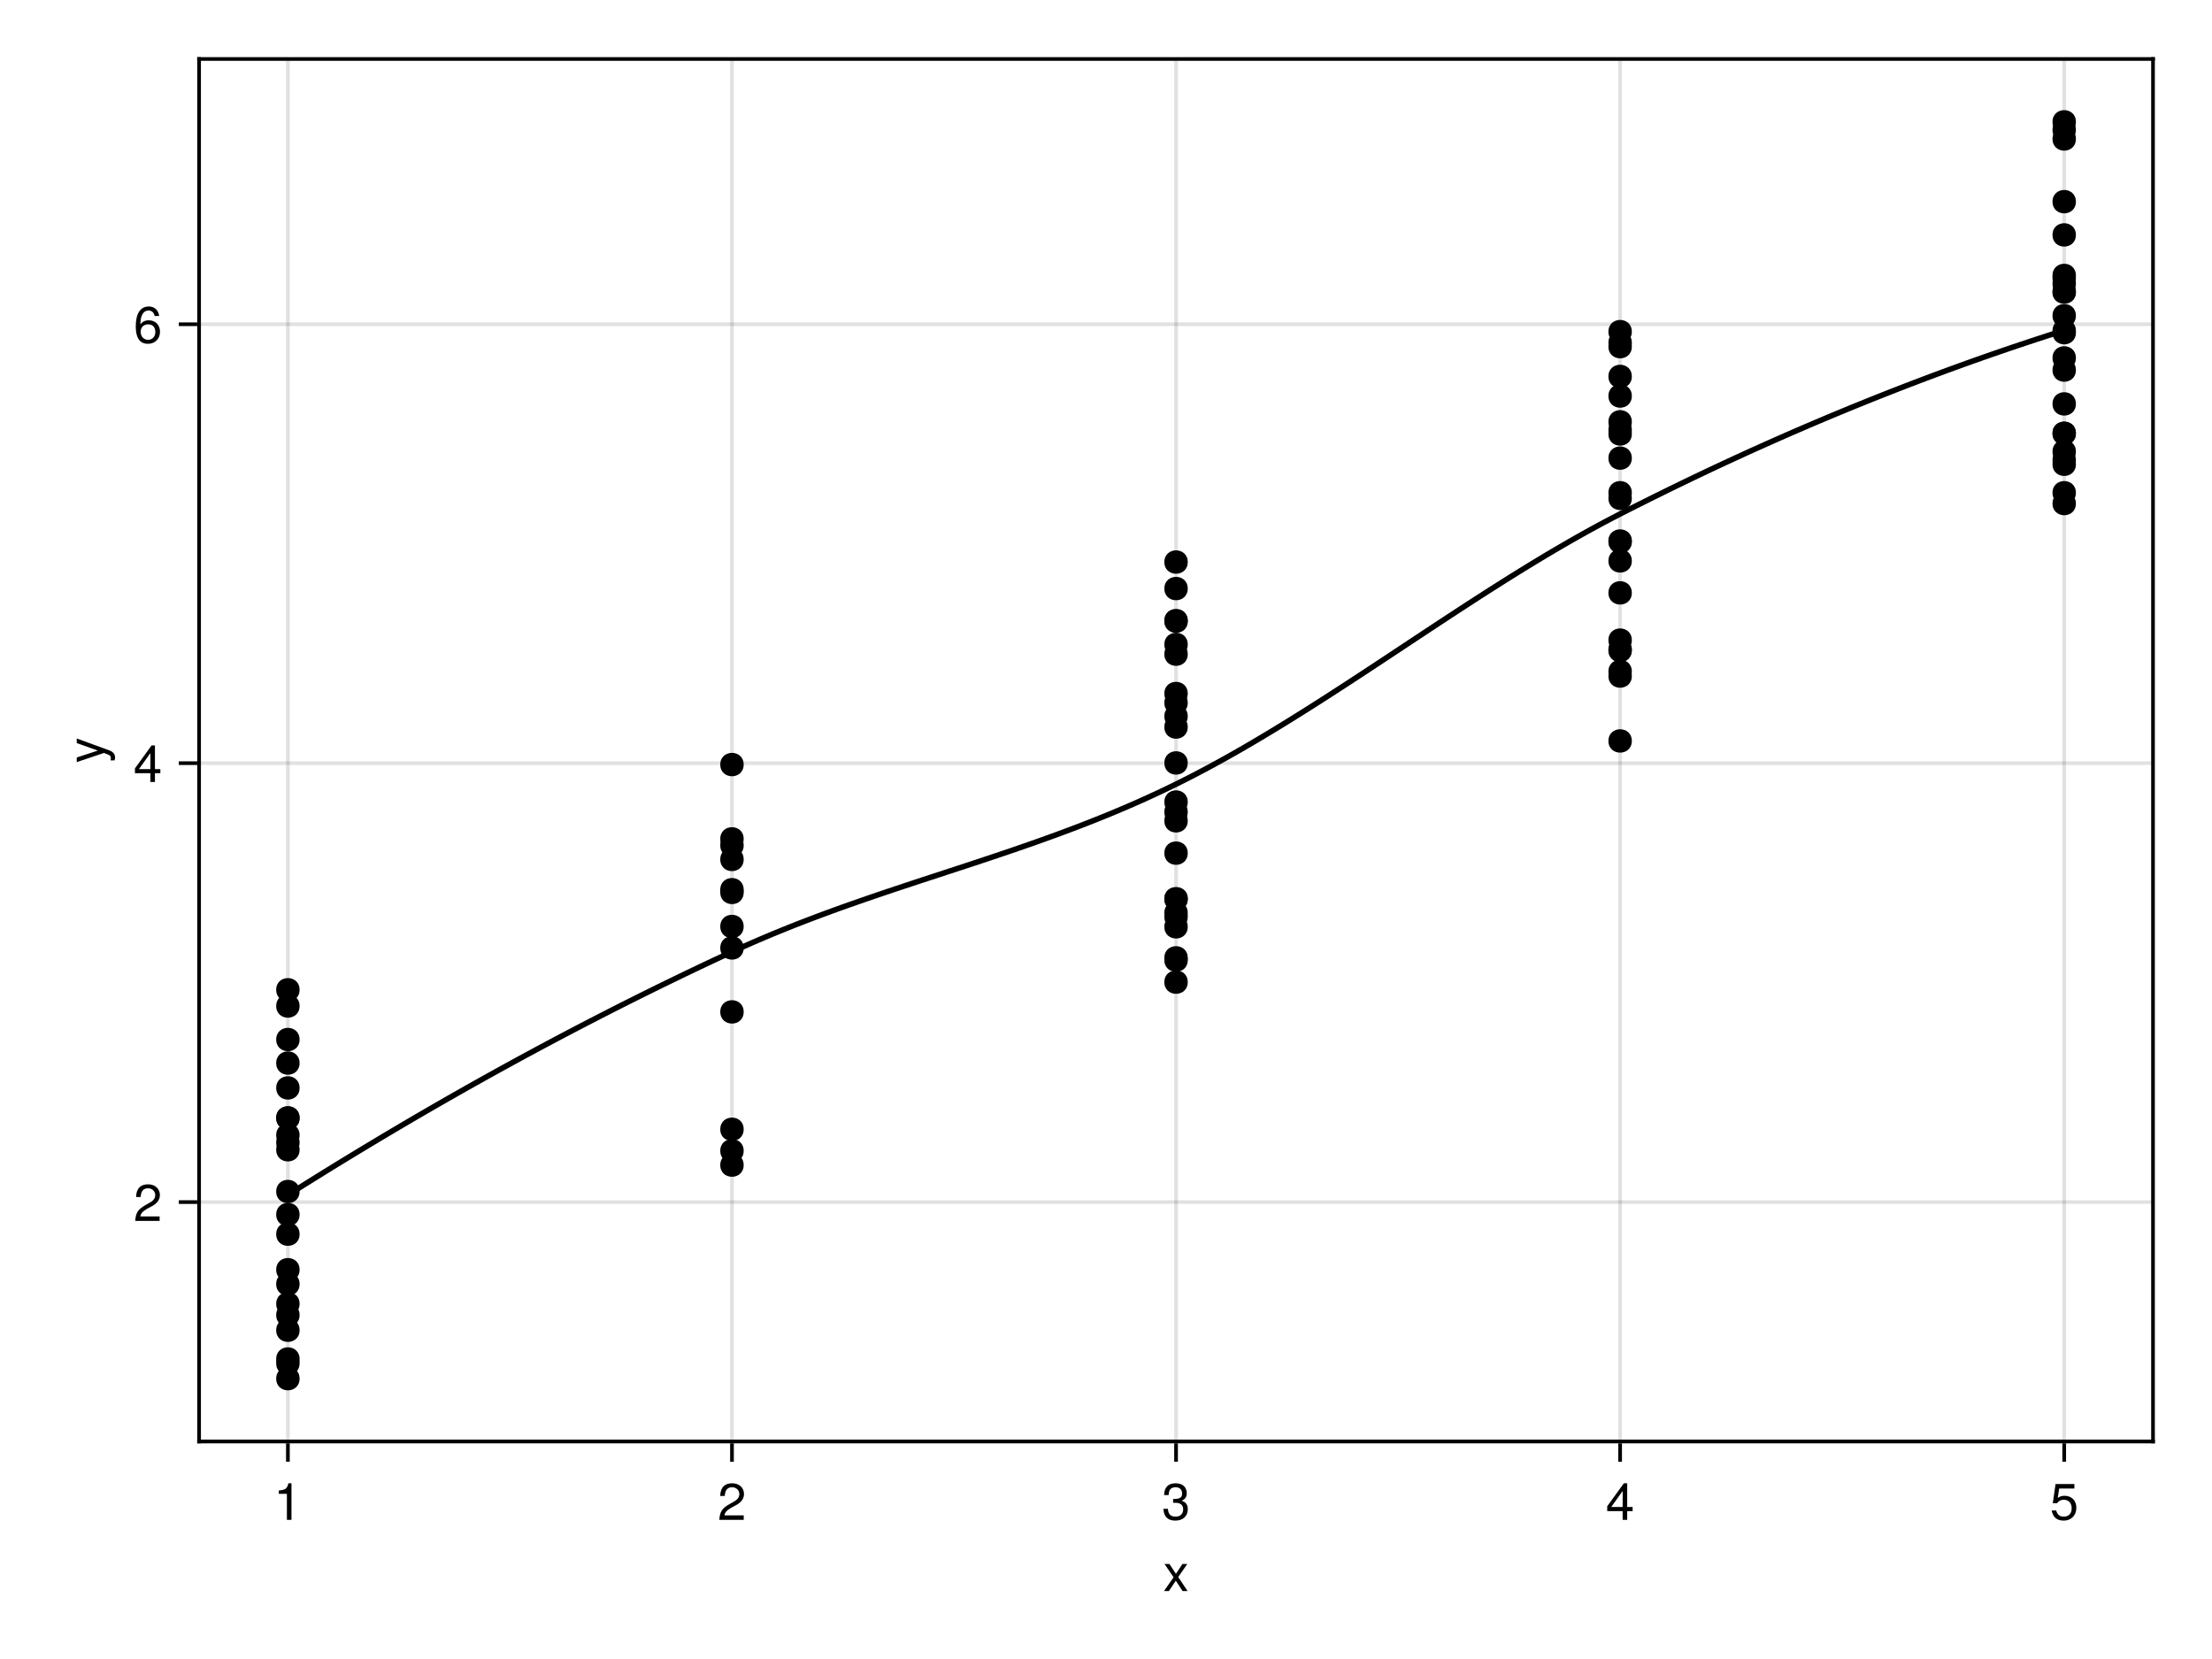 <?xml version="1.0" encoding="UTF-8"?>
<svg xmlns="http://www.w3.org/2000/svg" xmlns:xlink="http://www.w3.org/1999/xlink" width="600" height="450" viewBox="0 0 600 450">
<defs>
<g>
<g id="glyph-0-0-61506450">
<path d="M 6.625 0 C 6.625 0 5.266 0 5.266 0 C 5.266 0 3.438 -2.812 3.438 -2.812 C 3.438 -2.812 1.562 0 1.562 0 C 1.562 0 0.234 0 0.234 0 C 0.234 0 2.828 -3.734 2.828 -3.734 C 2.828 -3.734 0.375 -7.344 0.375 -7.344 C 0.375 -7.344 1.703 -7.344 1.703 -7.344 C 1.703 -7.344 3.469 -4.672 3.469 -4.672 C 3.469 -4.672 5.234 -7.344 5.234 -7.344 C 5.234 -7.344 6.547 -7.344 6.547 -7.344 C 6.547 -7.344 4.094 -3.797 4.094 -3.797 C 4.094 -3.797 6.625 0 6.625 0 Z M 6.625 0 "/>
</g>
<g id="glyph-0-1-61506450">
<path d="M 4.859 0 C 4.859 0 3.625 0 3.625 0 C 3.625 0 3.625 -7.062 3.625 -7.062 C 3.625 -7.062 1.422 -7.062 1.422 -7.062 C 1.422 -7.062 1.422 -7.953 1.422 -7.953 C 3.328 -8.188 3.609 -8.406 4.047 -9.922 C 4.047 -9.922 4.859 -9.922 4.859 -9.922 C 4.859 -9.922 4.859 0 4.859 0 Z M 4.859 0 "/>
</g>
<g id="glyph-0-2-61506450">
<path d="M 7.156 -7.016 C 7.156 -5.797 6.438 -4.766 5.047 -4.016 C 5.047 -4.016 3.656 -3.266 3.656 -3.266 C 2.438 -2.547 1.984 -2.031 1.859 -1.219 C 1.859 -1.219 7.078 -1.219 7.078 -1.219 C 7.078 -1.219 7.078 0 7.078 0 C 7.078 0 0.469 0 0.469 0 C 0.594 -2.188 1.188 -3.125 3.266 -4.297 C 3.266 -4.297 4.547 -5.031 4.547 -5.031 C 5.438 -5.531 5.891 -6.203 5.891 -6.984 C 5.891 -8.047 5.047 -8.844 3.938 -8.844 C 2.719 -8.844 2.031 -8.141 1.938 -6.484 C 1.938 -6.484 0.703 -6.484 0.703 -6.484 C 0.766 -8.891 1.953 -9.922 3.969 -9.922 C 5.859 -9.922 7.156 -8.688 7.156 -7.016 Z M 7.156 -7.016 "/>
</g>
<g id="glyph-0-3-61506450">
<path d="M 7.078 -2.891 C 7.078 -1.016 5.766 0.203 3.719 0.203 C 1.688 0.203 0.609 -0.781 0.453 -3 C 0.453 -3 1.688 -3 1.688 -3 C 1.766 -1.547 2.422 -0.875 3.766 -0.875 C 5.047 -0.875 5.828 -1.625 5.828 -2.875 C 5.828 -3.969 5.125 -4.625 3.766 -4.625 C 3.766 -4.625 3.094 -4.625 3.094 -4.625 C 3.094 -4.625 3.094 -5.656 3.094 -5.656 C 5.062 -5.656 5.531 -6.094 5.531 -7.156 C 5.531 -8.203 4.875 -8.844 3.781 -8.844 C 2.516 -8.844 1.922 -8.188 1.891 -6.719 C 1.891 -6.719 0.656 -6.719 0.656 -6.719 C 0.703 -8.828 1.766 -9.922 3.766 -9.922 C 5.656 -9.922 6.797 -8.906 6.797 -7.203 C 6.797 -6.203 6.328 -5.562 5.406 -5.188 C 6.594 -4.781 7.078 -4.094 7.078 -2.891 Z M 7.078 -2.891 "/>
</g>
<g id="glyph-0-4-61506450">
<path d="M 7.281 -2.375 C 7.281 -2.375 5.812 -2.375 5.812 -2.375 C 5.812 -2.375 5.812 0 5.812 0 C 5.812 0 4.578 0 4.578 0 C 4.578 0 4.578 -2.375 4.578 -2.375 C 4.578 -2.375 0.391 -2.375 0.391 -2.375 C 0.391 -2.375 0.391 -3.688 0.391 -3.688 C 0.391 -3.688 4.906 -9.922 4.906 -9.922 C 4.906 -9.922 5.812 -9.922 5.812 -9.922 C 5.812 -9.922 5.812 -3.484 5.812 -3.484 C 5.812 -3.484 7.281 -3.484 7.281 -3.484 C 7.281 -3.484 7.281 -2.375 7.281 -2.375 Z M 4.578 -3.484 C 4.578 -3.484 4.578 -7.828 4.578 -7.828 C 4.578 -7.828 1.469 -3.484 1.469 -3.484 C 1.469 -3.484 4.578 -3.484 4.578 -3.484 Z M 4.578 -3.484 "/>
</g>
<g id="glyph-0-5-61506450">
<path d="M 7.188 -3.297 C 7.188 -1.188 5.781 0.203 3.781 0.203 C 2.016 0.203 0.891 -0.578 0.484 -2.547 C 0.484 -2.547 1.719 -2.547 1.719 -2.547 C 2.016 -1.422 2.672 -0.875 3.75 -0.875 C 5.094 -0.875 5.922 -1.688 5.922 -3.125 C 5.922 -4.594 5.078 -5.453 3.75 -5.453 C 2.984 -5.453 2.5 -5.203 1.938 -4.516 C 1.938 -4.516 0.797 -4.516 0.797 -4.516 C 0.797 -4.516 1.547 -9.719 1.547 -9.719 C 1.547 -9.719 6.656 -9.719 6.656 -9.719 C 6.656 -9.719 6.656 -8.5 6.656 -8.5 C 6.656 -8.5 2.531 -8.5 2.531 -8.5 C 2.531 -8.5 2.141 -5.938 2.141 -5.938 C 2.719 -6.359 3.281 -6.531 3.969 -6.531 C 5.875 -6.531 7.188 -5.25 7.188 -3.297 Z M 7.188 -3.297 "/>
</g>
<g id="glyph-0-6-61506450">
<path d="M 7.188 -3.078 C 7.188 -1.141 5.828 0.203 3.938 0.203 C 1.672 0.203 0.609 -1.422 0.609 -4.516 C 0.609 -7.984 1.844 -9.922 4.156 -9.922 C 5.672 -9.922 6.734 -8.953 6.969 -7.344 C 6.969 -7.344 5.734 -7.344 5.734 -7.344 C 5.547 -8.281 4.938 -8.828 4.078 -8.828 C 2.656 -8.828 1.875 -7.484 1.859 -5.062 C 2.391 -5.797 3.156 -6.172 4.141 -6.172 C 5.922 -6.172 7.188 -4.922 7.188 -3.078 Z M 5.922 -2.984 C 5.922 -4.312 5.188 -5.078 3.984 -5.078 C 2.766 -5.078 1.938 -4.281 1.938 -3.047 C 1.938 -1.781 2.797 -0.875 3.953 -0.875 C 5.078 -0.875 5.922 -1.734 5.922 -2.984 Z M 5.922 -2.984 "/>
</g>
<g id="glyph-1-0-61506450">
<path d="M -7.344 -6.688 C -7.344 -6.688 1.547 -3.438 1.547 -3.438 C 2.594 -3.031 3.047 -2.359 3.047 -1.547 C 3.047 -1.234 3 -1 2.875 -0.75 C 2.875 -0.75 1.812 -0.75 1.812 -0.75 C 1.875 -1.016 1.906 -1.203 1.906 -1.375 C 1.906 -1.875 1.703 -2.109 1.188 -2.312 C 1.188 -2.312 0.031 -2.766 0.031 -2.766 C 0.031 -2.766 -7.344 -0.281 -7.344 -0.281 C -7.344 -0.281 -7.344 -1.531 -7.344 -1.531 C -7.344 -1.531 -1.625 -3.406 -1.625 -3.406 C -1.625 -3.406 -7.344 -5.438 -7.344 -5.438 C -7.344 -5.438 -7.344 -6.688 -7.344 -6.688 Z M -7.344 -6.688 "/>
</g>
</g>
</defs>
<rect x="-60" y="-45" width="720" height="540" fill="rgb(100%, 100%, 100%)" fill-opacity="1"/>
<path fill-rule="nonzero" fill="rgb(100%, 100%, 100%)" fill-opacity="1" d="M 54 391 L 584 391 L 584 16 L 54 16 Z M 54 391 "/>
<path fill="none" stroke-width="1" stroke-linecap="butt" stroke-linejoin="miter" stroke="rgb(0%, 0%, 0%)" stroke-opacity="0.12" stroke-miterlimit="1.155" d="M 78.09 391 L 78.09 16 "/>
<path fill="none" stroke-width="1" stroke-linecap="butt" stroke-linejoin="miter" stroke="rgb(0%, 0%, 0%)" stroke-opacity="0.12" stroke-miterlimit="1.155" d="M 198.547 391 L 198.547 16 "/>
<path fill="none" stroke-width="1" stroke-linecap="butt" stroke-linejoin="miter" stroke="rgb(0%, 0%, 0%)" stroke-opacity="0.12" stroke-miterlimit="1.155" d="M 319 391 L 319 16 "/>
<path fill="none" stroke-width="1" stroke-linecap="butt" stroke-linejoin="miter" stroke="rgb(0%, 0%, 0%)" stroke-opacity="0.12" stroke-miterlimit="1.155" d="M 439.453 391 L 439.453 16 "/>
<path fill="none" stroke-width="1" stroke-linecap="butt" stroke-linejoin="miter" stroke="rgb(0%, 0%, 0%)" stroke-opacity="0.12" stroke-miterlimit="1.155" d="M 559.91 391 L 559.91 16 "/>
<path fill="none" stroke-width="1" stroke-linecap="butt" stroke-linejoin="miter" stroke="rgb(0%, 0%, 0%)" stroke-opacity="0.12" stroke-miterlimit="1.155" d="M 54 326.062 L 584 326.062 "/>
<path fill="none" stroke-width="1" stroke-linecap="butt" stroke-linejoin="miter" stroke="rgb(0%, 0%, 0%)" stroke-opacity="0.12" stroke-miterlimit="1.155" d="M 54 207.008 L 584 207.008 "/>
<path fill="none" stroke-width="1" stroke-linecap="butt" stroke-linejoin="miter" stroke="rgb(0%, 0%, 0%)" stroke-opacity="0.12" stroke-miterlimit="1.155" d="M 54 87.949 L 584 87.949 "/>
<g fill="rgb(0%, 0%, 0%)" fill-opacity="1">
<use xlink:href="#glyph-0-0-61506450" x="315.5" y="431.568"/>
</g>
<g fill="rgb(0%, 0%, 0%)" fill-opacity="1">
<use xlink:href="#glyph-0-1-61506450" x="74.199" y="412.258"/>
</g>
<g fill="rgb(0%, 0%, 0%)" fill-opacity="1">
<use xlink:href="#glyph-0-2-61506450" x="194.653" y="412.258"/>
</g>
<g fill="rgb(0%, 0%, 0%)" fill-opacity="1">
<use xlink:href="#glyph-0-3-61506450" x="315.108" y="412.258"/>
</g>
<g fill="rgb(0%, 0%, 0%)" fill-opacity="1">
<use xlink:href="#glyph-0-4-61506450" x="435.563" y="412.258"/>
</g>
<g fill="rgb(0%, 0%, 0%)" fill-opacity="1">
<use xlink:href="#glyph-0-5-61506450" x="556.017" y="412.258"/>
</g>
<g fill="rgb(0%, 0%, 0%)" fill-opacity="1">
<use xlink:href="#glyph-1-0-61506450" x="28.164" y="207"/>
</g>
<g fill="rgb(0%, 0%, 0%)" fill-opacity="1">
<use xlink:href="#glyph-0-2-61506450" x="36.216" y="331.165"/>
</g>
<g fill="rgb(0%, 0%, 0%)" fill-opacity="1">
<use xlink:href="#glyph-0-4-61506450" x="36.216" y="212.109"/>
</g>
<g fill="rgb(0%, 0%, 0%)" fill-opacity="1">
<use xlink:href="#glyph-0-6-61506450" x="36.216" y="93.053"/>
</g>
<path fill-rule="nonzero" fill="rgb(0%, 0%, 0%)" fill-opacity="1" d="M 201.719 257.129 C 201.719 252.898 195.371 252.898 195.371 257.129 C 195.371 261.359 201.719 261.359 201.719 257.129 Z M 201.719 257.129 "/>
<path fill-rule="nonzero" fill="rgb(0%, 0%, 0%)" fill-opacity="1" d="M 322.172 220.234 C 322.172 216.004 315.828 216.004 315.828 220.234 C 315.828 224.461 322.172 224.461 322.172 220.234 Z M 322.172 220.234 "/>
<path fill-rule="nonzero" fill="rgb(0%, 0%, 0%)" fill-opacity="1" d="M 563.082 100.379 C 563.082 96.152 556.738 96.152 556.738 100.379 C 556.738 104.609 563.082 104.609 563.082 100.379 Z M 563.082 100.379 "/>
<path fill-rule="nonzero" fill="rgb(0%, 0%, 0%)" fill-opacity="1" d="M 81.262 295.094 C 81.262 290.863 74.918 290.863 74.918 295.094 C 74.918 299.324 81.262 299.324 81.262 295.094 Z M 81.262 295.094 "/>
<path fill-rule="nonzero" fill="rgb(0%, 0%, 0%)" fill-opacity="1" d="M 201.719 241.328 C 201.719 237.098 195.371 237.098 195.371 241.328 C 195.371 245.559 201.719 245.559 201.719 241.328 Z M 201.719 241.328 "/>
<path fill-rule="nonzero" fill="rgb(0%, 0%, 0%)" fill-opacity="1" d="M 563.082 124.805 C 563.082 120.574 556.738 120.574 556.738 124.805 C 556.738 129.035 563.082 129.035 563.082 124.805 Z M 563.082 124.805 "/>
<path fill-rule="nonzero" fill="rgb(0%, 0%, 0%)" fill-opacity="1" d="M 563.082 63.719 C 563.082 59.488 556.738 59.488 556.738 63.719 C 556.738 67.949 563.082 67.949 563.082 63.719 Z M 563.082 63.719 "/>
<path fill-rule="nonzero" fill="rgb(0%, 0%, 0%)" fill-opacity="1" d="M 322.172 247.602 C 322.172 243.371 315.828 243.371 315.828 247.602 C 315.828 251.832 322.172 251.832 322.172 247.602 Z M 322.172 247.602 "/>
<path fill-rule="nonzero" fill="rgb(0%, 0%, 0%)" fill-opacity="1" d="M 81.262 303.219 C 81.262 298.988 74.918 298.988 74.918 303.219 C 74.918 307.445 81.262 307.445 81.262 303.219 Z M 81.262 303.219 "/>
<path fill-rule="nonzero" fill="rgb(0%, 0%, 0%)" fill-opacity="1" d="M 563.082 109.555 C 563.082 105.324 556.738 105.324 556.738 109.555 C 556.738 113.785 563.082 113.785 563.082 109.555 Z M 563.082 109.555 "/>
<path fill-rule="nonzero" fill="rgb(0%, 0%, 0%)" fill-opacity="1" d="M 442.629 92.941 C 442.629 88.715 436.281 88.715 436.281 92.941 C 436.281 97.172 442.629 97.172 442.629 92.941 Z M 442.629 92.941 "/>
<path fill-rule="nonzero" fill="rgb(0%, 0%, 0%)" fill-opacity="1" d="M 563.082 79.172 C 563.082 74.941 556.738 74.941 556.738 79.172 C 556.738 83.402 563.082 83.402 563.082 79.172 Z M 563.082 79.172 "/>
<path fill-rule="nonzero" fill="rgb(0%, 0%, 0%)" fill-opacity="1" d="M 442.629 135.176 C 442.629 130.945 436.281 130.945 436.281 135.176 C 436.281 139.406 442.629 139.406 442.629 135.176 Z M 442.629 135.176 "/>
<path fill-rule="nonzero" fill="rgb(0%, 0%, 0%)" fill-opacity="1" d="M 81.262 344.402 C 81.262 340.176 74.918 340.176 74.918 344.402 C 74.918 348.633 81.262 348.633 81.262 344.402 Z M 81.262 344.402 "/>
<path fill-rule="nonzero" fill="rgb(0%, 0%, 0%)" fill-opacity="1" d="M 563.082 136.586 C 563.082 132.355 556.738 132.355 556.738 136.586 C 556.738 140.816 563.082 140.816 563.082 136.586 Z M 563.082 136.586 "/>
<path fill-rule="nonzero" fill="rgb(0%, 0%, 0%)" fill-opacity="1" d="M 201.719 312.152 C 201.719 307.926 195.371 307.926 195.371 312.152 C 195.371 316.383 201.719 316.383 201.719 312.152 Z M 201.719 312.152 "/>
<path fill-rule="nonzero" fill="rgb(0%, 0%, 0%)" fill-opacity="1" d="M 442.629 182.125 C 442.629 177.895 436.281 177.895 436.281 182.125 C 436.281 186.355 442.629 186.355 442.629 182.125 Z M 442.629 182.125 "/>
<path fill-rule="nonzero" fill="rgb(0%, 0%, 0%)" fill-opacity="1" d="M 563.082 74.715 C 563.082 70.484 556.738 70.484 556.738 74.715 C 556.738 78.945 563.082 78.945 563.082 74.715 Z M 563.082 74.715 "/>
<path fill-rule="nonzero" fill="rgb(0%, 0%, 0%)" fill-opacity="1" d="M 322.172 159.645 C 322.172 155.418 315.828 155.418 315.828 159.645 C 315.828 163.875 322.172 163.875 322.172 159.645 Z M 322.172 159.645 "/>
<path fill-rule="nonzero" fill="rgb(0%, 0%, 0%)" fill-opacity="1" d="M 563.082 117.52 C 563.082 113.289 556.738 113.289 556.738 117.52 C 556.738 121.75 563.082 121.75 563.082 117.52 Z M 563.082 117.52 "/>
<path fill-rule="nonzero" fill="rgb(0%, 0%, 0%)" fill-opacity="1" d="M 563.082 122.484 C 563.082 118.258 556.738 118.258 556.738 122.484 C 556.738 126.715 563.082 126.715 563.082 122.484 Z M 563.082 122.484 "/>
<path fill-rule="nonzero" fill="rgb(0%, 0%, 0%)" fill-opacity="1" d="M 201.719 306.312 C 201.719 302.082 195.371 302.082 195.371 306.312 C 195.371 310.543 201.719 310.543 201.719 306.312 Z M 201.719 306.312 "/>
<path fill-rule="nonzero" fill="rgb(0%, 0%, 0%)" fill-opacity="1" d="M 81.262 272.879 C 81.262 268.648 74.918 268.648 74.918 272.879 C 74.918 277.109 81.262 277.109 81.262 272.879 Z M 81.262 272.879 "/>
<path fill-rule="nonzero" fill="rgb(0%, 0%, 0%)" fill-opacity="1" d="M 322.172 243.781 C 322.172 239.551 315.828 239.551 315.828 243.781 C 315.828 248.012 322.172 248.012 322.172 243.781 Z M 322.172 243.781 "/>
<path fill-rule="nonzero" fill="rgb(0%, 0%, 0%)" fill-opacity="1" d="M 81.262 288.355 C 81.262 284.125 74.918 284.125 74.918 288.355 C 74.918 292.586 81.262 292.586 81.262 288.355 Z M 81.262 288.355 "/>
<path fill-rule="nonzero" fill="rgb(0%, 0%, 0%)" fill-opacity="1" d="M 563.082 76.914 C 563.082 72.684 556.738 72.684 556.738 76.914 C 556.738 81.145 563.082 81.145 563.082 76.914 Z M 563.082 76.914 "/>
<path fill-rule="nonzero" fill="rgb(0%, 0%, 0%)" fill-opacity="1" d="M 563.082 125.934 C 563.082 121.703 556.738 121.703 556.738 125.934 C 556.738 130.16 563.082 130.16 563.082 125.934 Z M 563.082 125.934 "/>
<path fill-rule="nonzero" fill="rgb(0%, 0%, 0%)" fill-opacity="1" d="M 322.172 190.637 C 322.172 186.41 315.828 186.41 315.828 190.637 C 315.828 194.867 322.172 194.867 322.172 190.637 Z M 322.172 190.637 "/>
<path fill-rule="nonzero" fill="rgb(0%, 0%, 0%)" fill-opacity="1" d="M 322.172 168.34 C 322.172 164.109 315.828 164.109 315.828 168.34 C 315.828 172.57 322.172 172.57 322.172 168.34 Z M 322.172 168.34 "/>
<path fill-rule="nonzero" fill="rgb(0%, 0%, 0%)" fill-opacity="1" d="M 442.629 152.145 C 442.629 147.914 436.281 147.914 436.281 152.145 C 436.281 156.375 442.629 156.375 442.629 152.145 Z M 442.629 152.145 "/>
<path fill-rule="nonzero" fill="rgb(0%, 0%, 0%)" fill-opacity="1" d="M 442.629 89.953 C 442.629 85.723 436.281 85.723 436.281 89.953 C 436.281 94.18 442.629 94.18 442.629 89.953 Z M 442.629 89.953 "/>
<path fill-rule="nonzero" fill="rgb(0%, 0%, 0%)" fill-opacity="1" d="M 81.262 348.301 C 81.262 344.07 74.918 344.07 74.918 348.301 C 74.918 352.531 81.262 352.531 81.262 348.301 Z M 81.262 348.301 "/>
<path fill-rule="nonzero" fill="rgb(0%, 0%, 0%)" fill-opacity="1" d="M 442.629 116.609 C 442.629 112.379 436.281 112.379 436.281 116.609 C 436.281 120.84 442.629 120.84 442.629 116.609 Z M 442.629 116.609 "/>
<path fill-rule="nonzero" fill="rgb(0%, 0%, 0%)" fill-opacity="1" d="M 201.719 316.027 C 201.719 311.801 195.371 311.801 195.371 316.027 C 195.371 320.258 201.719 320.258 201.719 316.027 Z M 201.719 316.027 "/>
<path fill-rule="nonzero" fill="rgb(0%, 0%, 0%)" fill-opacity="1" d="M 563.082 133.656 C 563.082 129.426 556.738 129.426 556.738 133.656 C 556.738 137.887 563.082 137.887 563.082 133.656 Z M 563.082 133.656 "/>
<path fill-rule="nonzero" fill="rgb(0%, 0%, 0%)" fill-opacity="1" d="M 322.172 188.117 C 322.172 183.887 315.828 183.887 315.828 188.117 C 315.828 192.348 322.172 192.348 322.172 188.117 Z M 322.172 188.117 "/>
<path fill-rule="nonzero" fill="rgb(0%, 0%, 0%)" fill-opacity="1" d="M 201.719 233.117 C 201.719 228.891 195.371 228.891 195.371 233.117 C 195.371 237.348 201.719 237.348 201.719 233.117 Z M 201.719 233.117 "/>
<path fill-rule="nonzero" fill="rgb(0%, 0%, 0%)" fill-opacity="1" d="M 442.629 107.422 C 442.629 103.191 436.281 103.191 436.281 107.422 C 436.281 111.652 442.629 111.652 442.629 107.422 Z M 442.629 107.422 "/>
<path fill-rule="nonzero" fill="rgb(0%, 0%, 0%)" fill-opacity="1" d="M 322.172 197.211 C 322.172 192.98 315.828 192.98 315.828 197.211 C 315.828 201.441 322.172 201.441 322.172 197.211 Z M 322.172 197.211 "/>
<path fill-rule="nonzero" fill="rgb(0%, 0%, 0%)" fill-opacity="1" d="M 322.172 168.492 C 322.172 164.262 315.828 164.262 315.828 168.492 C 315.828 172.723 322.172 172.723 322.172 168.492 Z M 322.172 168.492 "/>
<path fill-rule="nonzero" fill="rgb(0%, 0%, 0%)" fill-opacity="1" d="M 201.719 242.07 C 201.719 237.84 195.371 237.84 195.371 242.07 C 195.371 246.301 201.719 246.301 201.719 242.07 Z M 201.719 242.07 "/>
<path fill-rule="nonzero" fill="rgb(0%, 0%, 0%)" fill-opacity="1" d="M 322.172 177.441 C 322.172 173.211 315.828 173.211 315.828 177.441 C 315.828 181.672 322.172 181.672 322.172 177.441 Z M 322.172 177.441 "/>
<path fill-rule="nonzero" fill="rgb(0%, 0%, 0%)" fill-opacity="1" d="M 81.262 360.824 C 81.262 356.594 74.918 356.594 74.918 360.824 C 74.918 365.055 81.262 365.055 81.262 360.824 Z M 81.262 360.824 "/>
<path fill-rule="nonzero" fill="rgb(0%, 0%, 0%)" fill-opacity="1" d="M 322.172 251.398 C 322.172 247.168 315.828 247.168 315.828 251.398 C 315.828 255.629 322.172 255.629 322.172 251.398 Z M 322.172 251.398 "/>
<path fill-rule="nonzero" fill="rgb(0%, 0%, 0%)" fill-opacity="1" d="M 201.719 207.387 C 201.719 203.156 195.371 203.156 195.371 207.387 C 195.371 211.617 201.719 211.617 201.719 207.387 Z M 201.719 207.387 "/>
<path fill-rule="nonzero" fill="rgb(0%, 0%, 0%)" fill-opacity="1" d="M 442.629 173.633 C 442.629 169.402 436.281 169.402 436.281 173.633 C 436.281 177.863 442.629 177.863 442.629 173.633 Z M 442.629 173.633 "/>
<path fill-rule="nonzero" fill="rgb(0%, 0%, 0%)" fill-opacity="1" d="M 442.629 146.75 C 442.629 142.52 436.281 142.52 436.281 146.75 C 436.281 150.98 442.629 150.98 442.629 146.75 Z M 442.629 146.75 "/>
<path fill-rule="nonzero" fill="rgb(0%, 0%, 0%)" fill-opacity="1" d="M 442.629 114.414 C 442.629 110.184 436.281 110.184 436.281 114.414 C 436.281 118.645 442.629 118.645 442.629 114.414 Z M 442.629 114.414 "/>
<path fill-rule="nonzero" fill="rgb(0%, 0%, 0%)" fill-opacity="1" d="M 442.629 146.922 C 442.629 142.691 436.281 142.691 436.281 146.922 C 436.281 151.152 442.629 151.152 442.629 146.922 Z M 442.629 146.922 "/>
<path fill-rule="nonzero" fill="rgb(0%, 0%, 0%)" fill-opacity="1" d="M 81.262 369.812 C 81.262 365.582 74.918 365.582 74.918 369.812 C 74.918 374.043 81.262 374.043 81.262 369.812 Z M 81.262 369.812 "/>
<path fill-rule="nonzero" fill="rgb(0%, 0%, 0%)" fill-opacity="1" d="M 322.172 243.855 C 322.172 239.625 315.828 239.625 315.828 243.855 C 315.828 248.086 322.172 248.086 322.172 243.855 Z M 322.172 243.855 "/>
<path fill-rule="nonzero" fill="rgb(0%, 0%, 0%)" fill-opacity="1" d="M 81.262 373.953 C 81.262 369.723 74.918 369.723 74.918 373.953 C 74.918 378.184 81.262 378.184 81.262 373.953 Z M 81.262 373.953 "/>
<path fill-rule="nonzero" fill="rgb(0%, 0%, 0%)" fill-opacity="1" d="M 322.172 259.812 C 322.172 255.586 315.828 255.586 315.828 259.812 C 315.828 264.043 322.172 264.043 322.172 259.812 Z M 322.172 259.812 "/>
<path fill-rule="nonzero" fill="rgb(0%, 0%, 0%)" fill-opacity="1" d="M 563.082 90.238 C 563.082 86.008 556.738 86.008 556.738 90.238 C 556.738 94.469 563.082 94.469 563.082 90.238 Z M 563.082 90.238 "/>
<path fill-rule="nonzero" fill="rgb(0%, 0%, 0%)" fill-opacity="1" d="M 322.172 248.695 C 322.172 244.465 315.828 244.465 315.828 248.695 C 315.828 252.926 322.172 252.926 322.172 248.695 Z M 322.172 248.695 "/>
<path fill-rule="nonzero" fill="rgb(0%, 0%, 0%)" fill-opacity="1" d="M 442.629 102.102 C 442.629 97.875 436.281 97.875 436.281 102.102 C 436.281 106.332 442.629 106.332 442.629 102.102 Z M 442.629 102.102 "/>
<path fill-rule="nonzero" fill="rgb(0%, 0%, 0%)" fill-opacity="1" d="M 563.082 75.484 C 563.082 71.254 556.738 71.254 556.738 75.484 C 556.738 79.715 563.082 79.715 563.082 75.484 Z M 563.082 75.484 "/>
<path fill-rule="nonzero" fill="rgb(0%, 0%, 0%)" fill-opacity="1" d="M 81.262 307.898 C 81.262 303.672 74.918 303.672 74.918 307.898 C 74.918 312.129 81.262 312.129 81.262 307.898 Z M 81.262 307.898 "/>
<path fill-rule="nonzero" fill="rgb(0%, 0%, 0%)" fill-opacity="1" d="M 201.719 274.473 C 201.719 270.242 195.371 270.242 195.371 274.473 C 195.371 278.703 201.719 278.703 201.719 274.473 Z M 201.719 274.473 "/>
<path fill-rule="nonzero" fill="rgb(0%, 0%, 0%)" fill-opacity="1" d="M 563.082 85.625 C 563.082 81.395 556.738 81.395 556.738 85.625 C 556.738 89.855 563.082 89.855 563.082 85.625 Z M 563.082 85.625 "/>
<path fill-rule="nonzero" fill="rgb(0%, 0%, 0%)" fill-opacity="1" d="M 81.262 356.703 C 81.262 352.473 74.918 352.473 74.918 356.703 C 74.918 360.934 81.262 360.934 81.262 356.703 Z M 81.262 356.703 "/>
<path fill-rule="nonzero" fill="rgb(0%, 0%, 0%)" fill-opacity="1" d="M 442.629 176.191 C 442.629 171.961 436.281 171.961 436.281 176.191 C 436.281 180.422 442.629 180.422 442.629 176.191 Z M 442.629 176.191 "/>
<path fill-rule="nonzero" fill="rgb(0%, 0%, 0%)" fill-opacity="1" d="M 322.172 194.285 C 322.172 190.055 315.828 190.055 315.828 194.285 C 315.828 198.516 322.172 198.516 322.172 194.285 Z M 322.172 194.285 "/>
<path fill-rule="nonzero" fill="rgb(0%, 0%, 0%)" fill-opacity="1" d="M 201.719 227.543 C 201.719 223.312 195.371 223.312 195.371 227.543 C 195.371 231.773 201.719 231.773 201.719 227.543 Z M 201.719 227.543 "/>
<path fill-rule="nonzero" fill="rgb(0%, 0%, 0%)" fill-opacity="1" d="M 81.262 303.27 C 81.262 299.039 74.918 299.039 74.918 303.27 C 74.918 307.5 81.262 307.5 81.262 303.27 Z M 81.262 303.27 "/>
<path fill-rule="nonzero" fill="rgb(0%, 0%, 0%)" fill-opacity="1" d="M 81.262 309.914 C 81.262 305.688 74.918 305.688 74.918 309.914 C 74.918 314.145 81.262 314.145 81.262 309.914 Z M 81.262 309.914 "/>
<path fill-rule="nonzero" fill="rgb(0%, 0%, 0%)" fill-opacity="1" d="M 81.262 334.766 C 81.262 330.535 74.918 330.535 74.918 334.766 C 74.918 338.996 81.262 338.996 81.262 334.766 Z M 81.262 334.766 "/>
<path fill-rule="nonzero" fill="rgb(0%, 0%, 0%)" fill-opacity="1" d="M 563.082 35.227 C 563.082 30.996 556.738 30.996 556.738 35.227 C 556.738 39.457 563.082 39.457 563.082 35.227 Z M 563.082 35.227 "/>
<path fill-rule="nonzero" fill="rgb(0%, 0%, 0%)" fill-opacity="1" d="M 442.629 176.438 C 442.629 172.207 436.281 172.207 436.281 176.438 C 436.281 180.668 442.629 180.668 442.629 176.438 Z M 442.629 176.438 "/>
<path fill-rule="nonzero" fill="rgb(0%, 0%, 0%)" fill-opacity="1" d="M 322.172 222.645 C 322.172 218.414 315.828 218.414 315.828 222.645 C 315.828 226.875 322.172 226.875 322.172 222.645 Z M 322.172 222.645 "/>
<path fill-rule="nonzero" fill="rgb(0%, 0%, 0%)" fill-opacity="1" d="M 563.082 97.086 C 563.082 92.855 556.738 92.855 556.738 97.086 C 556.738 101.316 563.082 101.316 563.082 97.086 Z M 563.082 97.086 "/>
<path fill-rule="nonzero" fill="rgb(0%, 0%, 0%)" fill-opacity="1" d="M 81.262 268.477 C 81.262 264.246 74.918 264.246 74.918 268.477 C 74.918 272.707 81.262 272.707 81.262 268.477 Z M 81.262 268.477 "/>
<path fill-rule="nonzero" fill="rgb(0%, 0%, 0%)" fill-opacity="1" d="M 81.262 323.195 C 81.262 318.965 74.918 318.965 74.918 323.195 C 74.918 327.426 81.262 327.426 81.262 323.195 Z M 81.262 323.195 "/>
<path fill-rule="nonzero" fill="rgb(0%, 0%, 0%)" fill-opacity="1" d="M 322.172 231.41 C 322.172 227.18 315.828 227.18 315.828 231.41 C 315.828 235.641 322.172 235.641 322.172 231.41 Z M 322.172 231.41 "/>
<path fill-rule="nonzero" fill="rgb(0%, 0%, 0%)" fill-opacity="1" d="M 563.082 89.73 C 563.082 85.5 556.738 85.5 556.738 89.73 C 556.738 93.961 563.082 93.961 563.082 89.73 Z M 563.082 89.73 "/>
<path fill-rule="nonzero" fill="rgb(0%, 0%, 0%)" fill-opacity="1" d="M 81.262 353.652 C 81.262 349.422 74.918 349.422 74.918 353.652 C 74.918 357.879 81.262 357.879 81.262 353.652 Z M 81.262 353.652 "/>
<path fill-rule="nonzero" fill="rgb(0%, 0%, 0%)" fill-opacity="1" d="M 81.262 311.871 C 81.262 307.641 74.918 307.641 74.918 311.871 C 74.918 316.102 81.262 316.102 81.262 311.871 Z M 81.262 311.871 "/>
<path fill-rule="nonzero" fill="rgb(0%, 0%, 0%)" fill-opacity="1" d="M 563.082 37.695 C 563.082 33.465 556.738 33.465 556.738 37.695 C 556.738 41.926 563.082 41.926 563.082 37.695 Z M 563.082 37.695 "/>
<path fill-rule="nonzero" fill="rgb(0%, 0%, 0%)" fill-opacity="1" d="M 563.082 117.559 C 563.082 113.328 556.738 113.328 556.738 117.559 C 556.738 121.789 563.082 121.789 563.082 117.559 Z M 563.082 117.559 "/>
<path fill-rule="nonzero" fill="rgb(0%, 0%, 0%)" fill-opacity="1" d="M 322.172 266.398 C 322.172 262.168 315.828 262.168 315.828 266.398 C 315.828 270.629 322.172 270.629 322.172 266.398 Z M 322.172 266.398 "/>
<path fill-rule="nonzero" fill="rgb(0%, 0%, 0%)" fill-opacity="1" d="M 442.629 200.98 C 442.629 196.75 436.281 196.75 436.281 200.98 C 436.281 205.211 442.629 205.211 442.629 200.98 Z M 442.629 200.98 "/>
<path fill-rule="nonzero" fill="rgb(0%, 0%, 0%)" fill-opacity="1" d="M 322.172 217.551 C 322.172 213.32 315.828 213.32 315.828 217.551 C 315.828 221.781 322.172 221.781 322.172 217.551 Z M 322.172 217.551 "/>
<path fill-rule="nonzero" fill="rgb(0%, 0%, 0%)" fill-opacity="1" d="M 81.262 329.441 C 81.262 325.211 74.918 325.211 74.918 329.441 C 74.918 333.672 81.262 333.672 81.262 329.441 Z M 81.262 329.441 "/>
<path fill-rule="nonzero" fill="rgb(0%, 0%, 0%)" fill-opacity="1" d="M 563.082 33.047 C 563.082 28.816 556.738 28.816 556.738 33.047 C 556.738 37.277 563.082 37.277 563.082 33.047 Z M 563.082 33.047 "/>
<path fill-rule="nonzero" fill="rgb(0%, 0%, 0%)" fill-opacity="1" d="M 322.172 174.805 C 322.172 170.574 315.828 170.574 315.828 174.805 C 315.828 179.035 322.172 179.035 322.172 174.805 Z M 322.172 174.805 "/>
<path fill-rule="nonzero" fill="rgb(0%, 0%, 0%)" fill-opacity="1" d="M 442.629 183.379 C 442.629 179.148 436.281 179.148 436.281 183.379 C 436.281 187.609 442.629 187.609 442.629 183.379 Z M 442.629 183.379 "/>
<path fill-rule="nonzero" fill="rgb(0%, 0%, 0%)" fill-opacity="1" d="M 442.629 160.812 C 442.629 156.582 436.281 156.582 436.281 160.812 C 436.281 165.043 442.629 165.043 442.629 160.812 Z M 442.629 160.812 "/>
<path fill-rule="nonzero" fill="rgb(0%, 0%, 0%)" fill-opacity="1" d="M 442.629 124.266 C 442.629 120.035 436.281 120.035 436.281 124.266 C 436.281 128.496 442.629 128.496 442.629 124.266 Z M 442.629 124.266 "/>
<path fill-rule="nonzero" fill="rgb(0%, 0%, 0%)" fill-opacity="1" d="M 322.172 152.453 C 322.172 148.223 315.828 148.223 315.828 152.453 C 315.828 156.684 322.172 156.684 322.172 152.453 Z M 322.172 152.453 "/>
<path fill-rule="nonzero" fill="rgb(0%, 0%, 0%)" fill-opacity="1" d="M 322.172 206.945 C 322.172 202.715 315.828 202.715 315.828 206.945 C 315.828 211.176 322.172 211.176 322.172 206.945 Z M 322.172 206.945 "/>
<path fill-rule="nonzero" fill="rgb(0%, 0%, 0%)" fill-opacity="1" d="M 442.629 117.715 C 442.629 113.484 436.281 113.484 436.281 117.715 C 436.281 121.945 442.629 121.945 442.629 117.715 Z M 442.629 117.715 "/>
<path fill-rule="nonzero" fill="rgb(0%, 0%, 0%)" fill-opacity="1" d="M 81.262 368.621 C 81.262 364.391 74.918 364.391 74.918 368.621 C 74.918 372.852 81.262 372.852 81.262 368.621 Z M 81.262 368.621 "/>
<path fill-rule="nonzero" fill="rgb(0%, 0%, 0%)" fill-opacity="1" d="M 442.629 133.656 C 442.629 129.426 436.281 129.426 436.281 133.656 C 436.281 137.883 442.629 137.883 442.629 133.656 Z M 442.629 133.656 "/>
<path fill-rule="nonzero" fill="rgb(0%, 0%, 0%)" fill-opacity="1" d="M 563.082 54.699 C 563.082 50.469 556.738 50.469 556.738 54.699 C 556.738 58.93 563.082 58.93 563.082 54.699 Z M 563.082 54.699 "/>
<path fill-rule="nonzero" fill="rgb(0%, 0%, 0%)" fill-opacity="1" d="M 81.262 281.973 C 81.262 277.742 74.918 277.742 74.918 281.973 C 74.918 286.199 81.262 286.199 81.262 281.973 Z M 81.262 281.973 "/>
<path fill-rule="nonzero" fill="rgb(0%, 0%, 0%)" fill-opacity="1" d="M 442.629 94.031 C 442.629 89.801 436.281 89.801 436.281 94.031 C 436.281 98.262 442.629 98.262 442.629 94.031 Z M 442.629 94.031 "/>
<path fill-rule="nonzero" fill="rgb(0%, 0%, 0%)" fill-opacity="1" d="M 201.719 251.305 C 201.719 247.074 195.371 247.074 195.371 251.305 C 195.371 255.535 201.719 255.535 201.719 251.305 Z M 201.719 251.305 "/>
<path fill-rule="nonzero" fill="rgb(0%, 0%, 0%)" fill-opacity="1" d="M 322.172 260.422 C 322.172 256.191 315.828 256.191 315.828 260.422 C 315.828 264.652 322.172 264.652 322.172 260.422 Z M 322.172 260.422 "/>
<path fill-rule="nonzero" fill="rgb(0%, 0%, 0%)" fill-opacity="1" d="M 201.719 229.301 C 201.719 225.07 195.371 225.07 195.371 229.301 C 195.371 233.531 201.719 233.531 201.719 229.301 Z M 201.719 229.301 "/>
<path fill-rule="nonzero" fill="rgb(0%, 0%, 0%)" fill-opacity="1" d="M 563.082 79.219 C 563.082 74.988 556.738 74.988 556.738 79.219 C 556.738 83.449 563.082 83.449 563.082 79.219 Z M 563.082 79.219 "/>
<path fill="none" stroke-width="1.5" stroke-linecap="butt" stroke-linejoin="miter" stroke="rgb(0%, 0%, 0%)" stroke-opacity="1" stroke-miterlimit="2" d="M 78.09 324.125 L 80.512 322.598 L 82.934 321.078 L 85.355 319.57 L 87.777 318.066 L 90.195 316.57 L 92.617 315.086 L 95.039 313.609 L 97.461 312.141 L 99.883 310.68 L 102.305 309.227 L 104.723 307.781 L 107.145 306.344 L 109.566 304.918 L 111.988 303.496 L 114.41 302.086 L 116.828 300.684 L 119.25 299.289 L 121.672 297.902 L 124.094 296.523 L 126.516 295.152 L 128.938 293.793 L 131.355 292.438 L 133.777 291.094 L 136.199 289.758 L 138.621 288.43 L 141.043 287.105 L 143.465 285.797 L 145.883 284.492 L 148.305 283.195 L 150.727 281.91 L 153.148 280.629 L 155.57 279.359 L 157.992 278.098 L 160.41 276.844 L 162.832 275.598 L 165.254 274.359 L 167.676 273.129 L 170.098 271.906 L 172.516 270.695 L 174.938 269.492 L 177.359 268.293 L 179.781 267.105 L 182.203 265.926 L 184.625 264.754 L 187.043 263.59 L 189.465 262.438 L 191.887 261.289 L 194.309 260.152 L 196.73 259.02 L 199.152 257.898 L 201.57 256.801 L 203.992 255.727 L 206.414 254.68 L 208.836 253.656 L 211.258 252.656 L 213.68 251.676 L 216.098 250.715 L 218.52 249.777 L 220.941 248.855 L 223.363 247.949 L 225.785 247.059 L 228.203 246.184 L 230.625 245.324 L 233.047 244.477 L 235.469 243.637 L 237.891 242.809 L 240.312 241.988 L 242.73 241.176 L 245.152 240.371 L 247.574 239.57 L 249.996 238.773 L 254.84 237.188 L 257.258 236.395 L 262.102 234.809 L 264.523 234.012 L 269.367 232.402 L 271.785 231.586 L 274.207 230.766 L 276.629 229.934 L 279.051 229.094 L 281.473 228.242 L 283.895 227.375 L 286.312 226.5 L 288.734 225.605 L 291.156 224.695 L 293.578 223.77 L 296 222.824 L 298.418 221.859 L 300.84 220.875 L 303.262 219.867 L 305.684 218.836 L 308.105 217.781 L 310.527 216.703 L 312.945 215.594 L 315.367 214.461 L 317.789 213.297 L 320.211 212.102 L 322.633 210.879 L 325.055 209.621 L 327.473 208.34 L 329.895 207.027 L 332.316 205.691 L 334.738 204.328 L 337.16 202.941 L 339.582 201.531 L 342 200.102 L 344.422 198.648 L 346.844 197.18 L 349.266 195.691 L 351.688 194.188 L 354.105 192.672 L 356.527 191.137 L 358.949 189.594 L 361.371 188.035 L 363.793 186.469 L 366.215 184.895 L 368.633 183.312 L 371.055 181.723 L 373.477 180.129 L 375.898 178.531 L 380.742 175.328 L 383.16 173.723 L 385.582 172.125 L 388.004 170.523 L 390.426 168.93 L 392.848 167.34 L 395.27 165.754 L 397.688 164.18 L 400.109 162.609 L 402.531 161.055 L 404.953 159.508 L 407.375 157.973 L 409.793 156.453 L 412.215 154.945 L 414.637 153.457 L 417.059 151.984 L 419.48 150.531 L 421.902 149.098 L 424.32 147.684 L 426.742 146.293 L 429.164 144.926 L 431.586 143.586 L 434.008 142.27 L 436.43 140.98 L 438.848 139.723 L 441.27 138.488 L 443.691 137.262 L 446.113 136.047 L 448.535 134.84 L 450.957 133.645 L 453.375 132.457 L 455.797 131.277 L 458.219 130.109 L 460.641 128.949 L 463.062 127.801 L 465.48 126.66 L 467.902 125.531 L 470.324 124.41 L 472.746 123.301 L 475.168 122.195 L 477.59 121.105 L 480.008 120.023 L 482.43 118.949 L 484.852 117.883 L 487.273 116.832 L 489.695 115.785 L 492.117 114.75 L 494.535 113.723 L 496.957 112.707 L 499.379 111.699 L 501.801 110.703 L 504.223 109.715 L 506.645 108.738 L 509.062 107.766 L 511.484 106.809 L 513.906 105.859 L 516.328 104.918 L 518.75 103.988 L 521.168 103.066 L 523.59 102.152 L 526.012 101.25 L 528.434 100.355 L 530.855 99.473 L 533.277 98.598 L 535.695 97.734 L 538.117 96.879 L 540.539 96.035 L 542.961 95.199 L 545.383 94.371 L 547.805 93.555 L 550.223 92.746 L 552.645 91.949 L 555.066 91.16 L 557.488 90.379 L 559.91 89.609 "/>
<path fill="none" stroke-width="1" stroke-linecap="butt" stroke-linejoin="miter" stroke="rgb(0%, 0%, 0%)" stroke-opacity="1" stroke-miterlimit="1.155" d="M 78.09 391.5 L 78.09 396.5 "/>
<path fill="none" stroke-width="1" stroke-linecap="butt" stroke-linejoin="miter" stroke="rgb(0%, 0%, 0%)" stroke-opacity="1" stroke-miterlimit="1.155" d="M 198.547 391.5 L 198.547 396.5 "/>
<path fill="none" stroke-width="1" stroke-linecap="butt" stroke-linejoin="miter" stroke="rgb(0%, 0%, 0%)" stroke-opacity="1" stroke-miterlimit="1.155" d="M 319 391.5 L 319 396.5 "/>
<path fill="none" stroke-width="1" stroke-linecap="butt" stroke-linejoin="miter" stroke="rgb(0%, 0%, 0%)" stroke-opacity="1" stroke-miterlimit="1.155" d="M 439.453 391.5 L 439.453 396.5 "/>
<path fill="none" stroke-width="1" stroke-linecap="butt" stroke-linejoin="miter" stroke="rgb(0%, 0%, 0%)" stroke-opacity="1" stroke-miterlimit="1.155" d="M 559.91 391.5 L 559.91 396.5 "/>
<path fill="none" stroke-width="1" stroke-linecap="butt" stroke-linejoin="miter" stroke="rgb(0%, 0%, 0%)" stroke-opacity="1" stroke-miterlimit="1.155" d="M 53.5 326.062 L 48.5 326.062 "/>
<path fill="none" stroke-width="1" stroke-linecap="butt" stroke-linejoin="miter" stroke="rgb(0%, 0%, 0%)" stroke-opacity="1" stroke-miterlimit="1.155" d="M 53.5 207.008 L 48.5 207.008 "/>
<path fill="none" stroke-width="1" stroke-linecap="butt" stroke-linejoin="miter" stroke="rgb(0%, 0%, 0%)" stroke-opacity="1" stroke-miterlimit="1.155" d="M 53.5 87.949 L 48.5 87.949 "/>
<path fill="none" stroke-width="1" stroke-linecap="butt" stroke-linejoin="miter" stroke="rgb(0%, 0%, 0%)" stroke-opacity="1" stroke-miterlimit="1.155" d="M 53.5 391 L 584.5 391 "/>
<path fill="none" stroke-width="1" stroke-linecap="butt" stroke-linejoin="miter" stroke="rgb(0%, 0%, 0%)" stroke-opacity="1" stroke-miterlimit="1.155" d="M 54 391.5 L 54 15.5 "/>
<path fill="none" stroke-width="1" stroke-linecap="butt" stroke-linejoin="miter" stroke="rgb(0%, 0%, 0%)" stroke-opacity="1" stroke-miterlimit="1.155" d="M 53.5 16 L 584.5 16 "/>
<path fill="none" stroke-width="1" stroke-linecap="butt" stroke-linejoin="miter" stroke="rgb(0%, 0%, 0%)" stroke-opacity="1" stroke-miterlimit="1.155" d="M 584 391.5 L 584 15.5 "/>
</svg>
